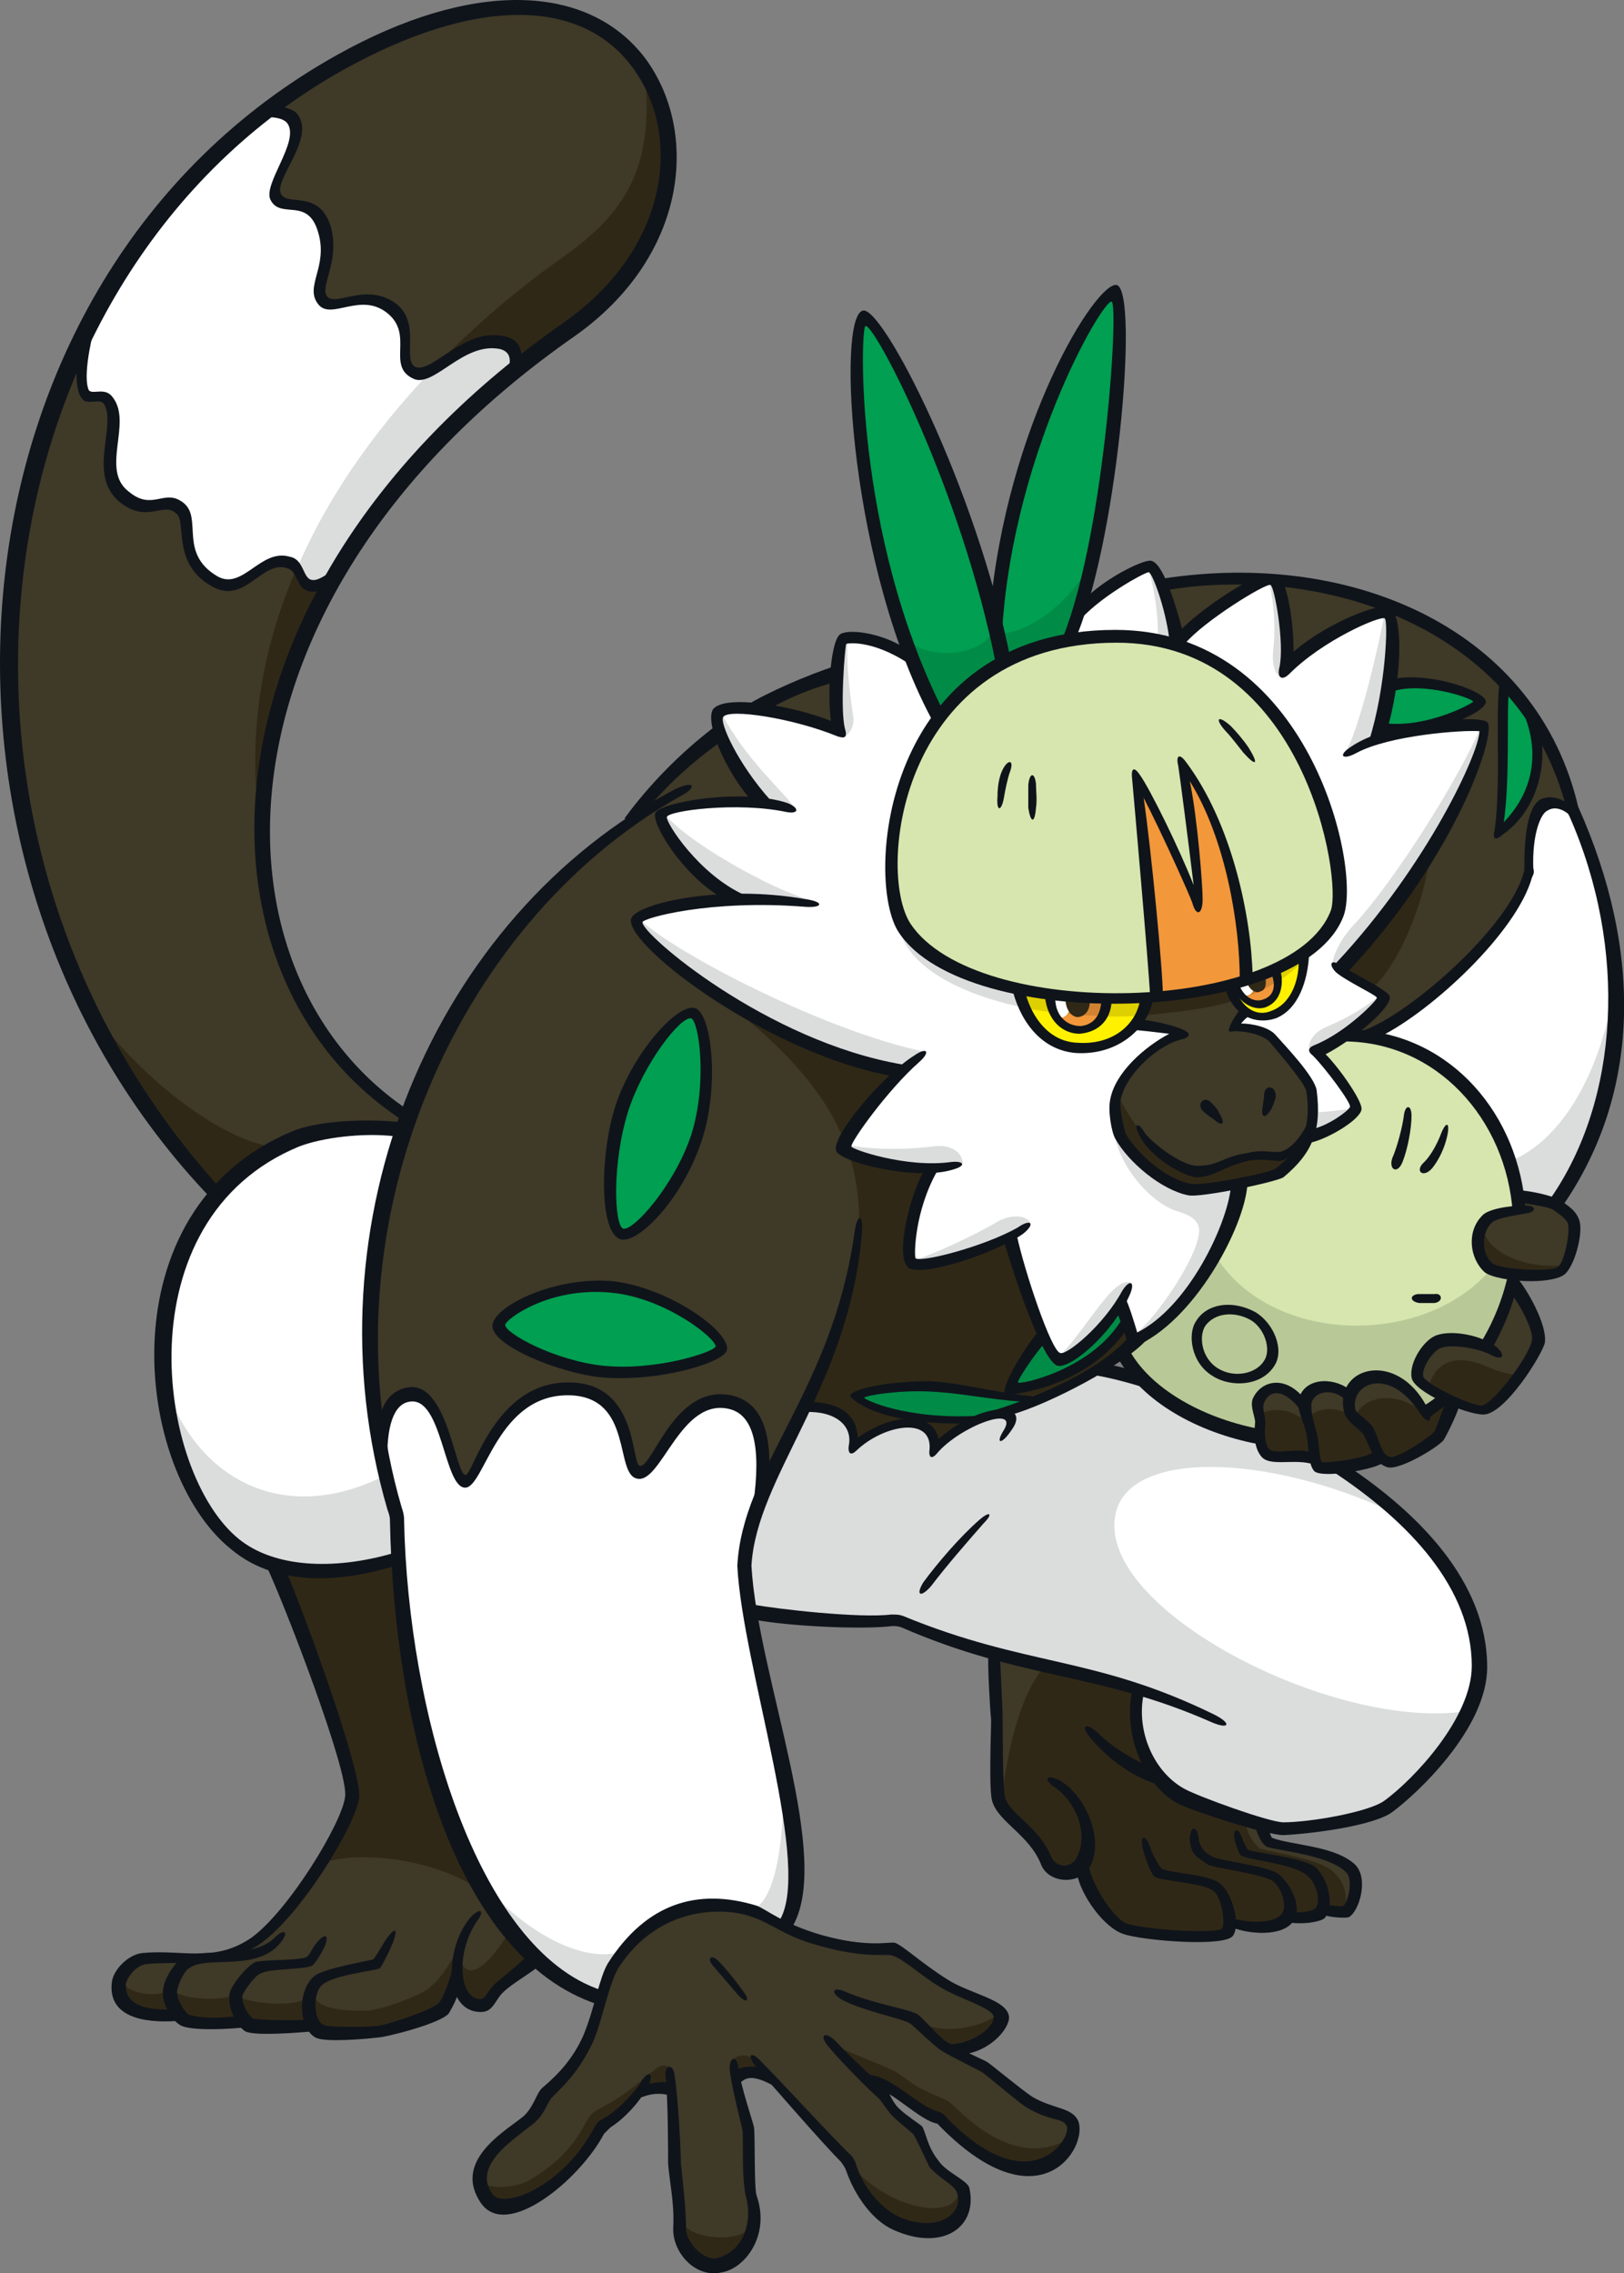 <?xml version="1.0" encoding="UTF-8"?>
<!-- Created with Inkscape (http://www.inkscape.org/) -->
<svg version="1.1" viewBox="0 0 113.48 158.8" xmlns="http://www.w3.org/2000/svg">
 <rect x="0" y="0" width="113.48" height="158.8" fill="#808080" stroke="none"/>
 <g transform="translate(-2.801 -1.742)">
  <path d="m89.432 84.434c1.254-0.269 2.508-0.537 2.776-0.806 0.985-0.717 1.612-1.523 1.97-2.418 1.791-0.448 3.314-1.702 3.404-2.06 0.089-0.537-2.329-3.493-2.866-3.941 0.717-0.269 1.343-0.627 1.97-1.075 0.358 0 0.717 0.089 1.164 0.089 3.135-0.717 10.927-7.524 11.823-11.733-0.089-2.06 0.269-4.21 0.985-4.568 0.717-0.358 1.523 0.089 2.15 0.717 0-0.179-0.089-0.269-0.089-0.358-2.329-9.942-12.27-17.823-28.75-15.763-2.329 0.269-9.763 3.135-11.643 3.672-2.597 0.717-10.569 1.97-14.868 4.03-6.001 2.956-9.763 7.703-10.39 8.598-7.076 4.657-15.226 15.674-17.555 26.69-0.806 3.583-0.896 11.733 0 17.465 0-2.329 0.627-3.583 1.791-3.851 2.776-0.448 2.776 6.18 4.03 6.09 0.985 0 2.06-6.628 7.344-6.449 4.657 0.179 3.851 5.911 4.747 5.911 1.075-0.089 2.956-6.09 6.628-4.926 2.329 0.806 2.239 4.21 1.881 6.717 0.806-2.06 1.97-4.21 3.135-6.538 2.508-0.089 3.672 1.433 3.314 2.956 1.97-1.881 6.001-2.776 5.732 0.089 1.343-1.433 3.583-2.508 4.657-2.508 2.239-0.627 7.165-3.135 9.225-5.105 3.314-1.343 7.434-7.613 7.434-10.927z" fill="#3f3927"/>
  <path d="m66.861 71.089-15.137-0.717c6.359 4.747 11.106 9.315 11.106 16.57 0 3.404-1.612 8.419-3.762 12.987 2.508-0.089 3.672 1.433 3.314 2.956 1.97-1.881 6.001-2.776 5.732 0.089 1.343-1.433 3.583-2.508 4.657-2.508 2.239-0.627 7.165-3.135 9.225-5.105 2.239-0.896 4.837-4.03 6.27-7.076z" fill="#302816"/>
  <path d="m96.597 69.566c6.896-7.255 10.569-16.48 9.852-17.017-0.269-0.269-4.478-0.089-7.434 0.806 1.343-4.837 1.254-8.688 0.717-8.867-0.448-0.179-4.568 1.343-7.165 3.941 0.448-1.97-0.358-6.09-0.806-6.27-0.717-0.179-5.195 2.597-6.628 4.389-0.358-1.791-1.433-5.284-1.97-5.284s-3.851 1.612-4.657 2.597l-1.075 2.597c-3.045 0.179-7.076 3.045-8.957 5.463-0.717-0.806-1.075-2.866-1.702-3.493-2.329-1.97-4.568-2.239-5.016-2.06-0.448 0.179-0.806 4.926-0.269 6.359-2.776-1.164-7.882-2.06-8.509-1.164-0.358 0.537 1.075 3.851 2.956 6.27-3.404-0.358-6.896 0.448-6.986 0.806-0.269 0.896 2.508 4.03 5.195 5.911-4.12 0.179-6.807 1.075-6.896 1.523-0.09 1.075 7.703 8.15 18.45 10.569-2.15 1.97-4.03 4.926-3.941 5.284 0.089 0.537 3.493 1.433 6.09 1.433-1.075 2.329-1.881 6.09-1.343 6.628 0.448 0.358 4.299-0.537 6.807-1.791 0.896 2.866 2.776 8.419 3.493 8.509 0.806 0.179 3.135-1.881 4.389-4.03 0.358 1.254 0.717 2.597 0.806 2.776 3.672-1.612 6.986-7.344 7.434-11.017-1.523 0.269-3.045 0.537-3.493 0.448-1.702-0.358-3.941-2.239-4.837-3.762-0.179-0.358-0.537-1.881-0.358-2.597 0.358-2.15 2.866-4.12 4.657-4.568-0.269-0.269-3.135-0.627-3.404-0.627 0.089-0.089 0.896-0.717 1.075-2.597l5.463-0.985c0 0.448 0.269 1.97 1.343 2.687-0.089 0.089-0.806 0.896-0.806 1.075 0.896-0.089 2.15 0.179 2.597 0.717 0.448 0.448 2.597 2.956 2.776 3.762 0.179 1.254 0.089 2.329-0.269 3.224 1.791-0.448 3.314-1.702 3.404-2.06 0.089-0.537-2.329-3.493-2.866-3.941 2.418-0.985 4.837-3.493 4.837-3.851 0-0.269-1.881-1.075-2.956-1.791z" fill="#fff"/>
  <path d="m66.145 66.79h-0.448c1.164 4.299 10.658 6.896 19.346 5.643 3.045-0.448 6.986-0.985 9.763-4.657l0.089-0.179c-5.643 5.643-24.183 5.374-28.75-0.806z" fill="#dbdcdc"/>
  <path d="m47.426 6.154c-3.045-4.12-9.942-6.09-20.869 0-25.884 14.42-31.796 53.739-8.598 79.086 3.314-3.851 7.344-5.284 12.808-4.657l0.537-0.806c-15.226-9.852-14.778-36.901 11.285-55.083 7.792-5.463 8.419-13.793 4.837-18.54z" fill="#3f3927"/>
  <path d="m21.094 60.341c-0.179-11.464 6.27-25.078 21.496-35.647 7.434-5.195 8.419-13.077 5.284-17.913 0.627 6.628-1.254 9.763-5.822 12.987-8.061 5.643-24.362 20.51-20.958 40.573z" fill="#302816"/>
  <path d="m30.498 107.45c-1.881-5.016-1.97-17.197-0.985-21.943 0.358-1.612 0.806-3.224 1.433-4.837-2.418-0.358-5.732-0.089-7.434 0.627-13.166 5.463-10.121 23.556-4.299 28.303 2.508 2.06 6.807 2.418 11.375 1.164 0-1.164-0.09-2.239-0.09-3.314z" fill="#fff"/>
  <path d="m37.842 25.679c-2.418-0.448-5.105 2.329-6.09 2.06-1.612-0.448 0.269-2.866-1.702-4.478-1.97-1.523-3.851 0.537-4.747-0.537-0.806-1.075 0.806-2.597 0.09-4.926-0.627-2.508-2.687-1.164-3.314-2.239-0.627-1.075 2.06-4.21 1.075-5.463-0.269-0.448-0.896-0.627-1.702-0.627-5.284 4.12-9.494 9.315-12.539 15.226-0.358 1.881-0.537 4.03-0.09 4.657 0.358 0.358 1.075-0.358 1.523 0.358 1.164 1.881-1.164 5.105 1.164 6.807 1.881 1.343 2.597-0.269 3.851 0.717 1.075 0.896-0.448 3.404 2.508 5.105 2.06 1.254 2.956-1.791 5.105-1.343 0.896 0.179 0.896 1.523 1.523 1.702 0.448 0.089 1.075-0.269 1.702-0.806 2.866-4.926 6.986-9.763 12.45-14.241 0.358-0.985 0.179-1.702-0.806-1.97z" fill="#fff"/>
  <path d="m30.587 110.59 0.09 0.179c-3.224 0.896-6.27 0.985-8.688 0.269 1.97 4.747 5.643 14.689 5.374 16.301-0.179 1.881-4.03 8.15-6.717 10.031-2.508 1.702-6.359 0.985-7.882 1.254-0.717 0.089-1.523 0.985-1.612 1.702-0.179 1.881 1.702 2.329 3.851 2.239 0 0 0.627 0.269 0.806 0.358 0.896 0.358 2.508 0.269 3.672 0.089 0 0 0.448-0.089 0.627 0 0.269 0.269 2.866 0.358 4.657 0.179 0.09 0.179 0.269 0.358 0.448 0.448 0.448 0.269 3.404 0.089 3.851 0.089 0.627-0.089 4.299-1.164 4.747-1.702 0.179-0.179 0.627-1.164 0.985-2.06 0.09 1.075 0.627 1.881 1.612 1.881 0.627 0 0.627-0.627 1.343-1.343 0.627-0.537 1.702-1.254 2.508-1.881-6.001-5.732-9.046-17.465-9.673-28.034z" fill="#3f3927"/>
  <path d="m96.239 65.625c-2.866 7.703-25.616 7.971-30.273 0.896-2.06-3.224-1.164-17.107 10.479-19.794 17.286-3.941 20.869 15.943 19.794 18.898z" fill="#d6e6ae"/>
  <path d="m89.88 70.193c0-4.657-1.254-10.748-4.478-15.047 0.179 0.717 1.164 8.509 1.075 9.763-0.179-0.627-3.224-7.434-4.21-8.777 0.089 1.164 1.343 13.524 1.343 15.226 0.985 0 4.837-0.358 6.27-1.164z" fill="#f2973a"/>
  <path d="m91.671 74.224c-0.448-0.537-1.702-0.806-2.597-0.717 0-0.179 0.717-0.985 0.806-1.075-0.627-0.448-0.985-1.164-1.164-1.702-1.791 0.448-3.762 0.717-5.822 0.806-0.269 1.254-0.806 1.702-0.896 1.791 0.269 0 3.135 0.358 3.404 0.627-1.791 0.448-4.299 2.418-4.657 4.568-0.179 0.717 0.179 2.239 0.358 2.597 0.896 1.523 3.135 3.404 4.837 3.762 0.806 0.089 5.732-0.806 6.27-1.254 2.06-1.523 2.597-3.135 2.239-5.643-0.179-0.806-2.329-3.314-2.776-3.762z" fill="#3f3927"/>
  <path d="m108.96 85.777 2.597-0.089c5.374-7.703 5.195-18.092 1.254-27.049-0.627-0.627-1.433-1.075-2.15-0.717-0.717 0.358-1.075 2.508-0.985 4.568-0.896 4.21-8.688 11.017-11.823 11.733 6.449 0.896 10.479 5.732 11.106 11.554z" fill="#fff"/>
  <path d="m54.054 99.75c-3.672-1.164-5.553 4.837-6.628 4.926-0.896 0-0.09-5.732-4.747-5.911-5.284-0.179-6.359 6.449-7.344 6.449-1.254 0.089-1.254-6.538-4.03-6.09-1.164 0.269-1.791 1.523-1.791 3.851 0.179 1.791 0.537 3.314 0.985 4.478 0.179 13.793 4.657 31.169 14.868 34.124l11.733-4.747c3.762-2.776-1.881-18.898-2.329-25.705 0.179-1.612 0.537-3.135 1.164-4.657 0.358-2.508 0.448-5.911-1.881-6.717z" fill="#fff"/>
  <path d="m77.788 150.09c-0.448-0.806-1.343-0.448-3.045-1.523-1.433-0.985-2.776-2.239-3.135-2.418-0.358-0.179-1.433-0.627-2.418-1.254h0.358c1.702 0.179 3.224-1.612 3.224-2.239 0-0.985-2.15-1.164-4.03-2.418-1.97-1.343-3.224-2.329-3.493-2.329-0.358-0.179-1.523 0.358-5.105-0.627-3.045-0.806-3.851-1.791-4.568-2.06-3.583-1.075-7.344-0.179-9.942 3.851-0.627 0.985-0.717 2.866-1.702 5.016-0.985 2.239-2.508 3.493-2.866 3.851-0.269 0.179-0.627 1.343-1.612 2.15-1.881 1.433-4.21 3.045-2.597 5.284 1.164 1.791 5.822-0.627 7.971-5.105 0.985-0.537 1.881-1.433 2.597-2.329 0.537-0.179 1.612-0.448 2.239-0.269 0.179 1.791 0.269 4.657 0.269 5.195 0 0.717 0.537 2.15 0.358 4.478-0.09 1.343 1.523 3.135 2.776 2.687 1.702-0.717 3.045-2.597 2.239-4.837-0.358-0.985-0.179-3.493-0.358-4.747 0-0.448-0.537-1.97-0.717-3.493 0.448-0.537 1.343-0.537 2.418-0.089 1.791 1.97 5.016 5.553 5.463 6.001 0.537 1.881 1.97 3.583 3.314 4.21 2.508 1.075 5.195 0.179 4.568-2.418 0-0.269-1.254-0.896-1.881-1.791-0.448-0.537-0.985-2.06-1.164-2.329-0.179-0.089-0.985-0.627-1.612-1.254-0.537-0.537-0.806-1.164-0.896-1.254-0.089-0.089-0.537-0.537-1.075-0.985 1.433 0 3.404 2.508 5.105 2.687 6.538 6.807 9.852 1.791 9.315 0.358z" fill="#3f3927"/>
  <path d="m80.207 97.511-0.358-0.537c-2.329 1.523-5.463 3.045-7.076 3.493-1.075 0-3.314 1.075-4.657 2.508 0.269-2.866-3.762-1.97-5.732-0.089 0.358-1.523-0.806-3.045-3.314-2.956-1.164 2.329-2.329 4.478-3.135 6.538-0.627 1.523-0.985 3.045-1.164 4.657 0.089 0.896 0.269 1.97 0.448 3.224 1.97 0.448 8.33 0.896 10.21 0.537 6.986 2.866 11.554 3.314 16.749 4.837-0.537 3.045 1.075 6.359 3.135 7.434 1.075 0.627 6.18 2.329 7.165 2.329 1.791 0 6.09-0.627 7.344-1.523 1.791-1.343 6.359-5.822 6.359-9.763 0-11.017-16.749-18.719-25.974-20.69z" fill="#fff"/>
  <path d="m80.834 107.18c1.433-4.389 11.643-3.672 20.152 0.627-5.732-5.374-14.868-9.046-20.779-10.3l-0.358-0.537c-2.329 1.523-5.463 3.045-7.076 3.493-1.075 0-3.314 1.075-4.657 2.508 0.269-2.866-3.762-1.97-5.732-0.089 0.358-1.523-0.806-3.045-3.314-2.956-1.164 2.329-2.329 4.478-3.135 6.538-0.627 1.523-0.985 3.045-1.164 4.657 0.089 0.896 0.269 1.97 0.448 3.224 1.97 0.448 8.33 0.896 10.21 0.537 6.986 2.866 11.554 3.314 16.749 4.837-0.537 3.045 1.075 6.359 3.135 7.434 1.075 0.627 6.18 2.329 7.165 2.329 1.791 0 6.09-0.627 7.344-1.523 1.343-0.985 4.21-3.762 5.643-6.717-9.315 1.612-26.69-7.344-24.63-14.062z" fill="#dbdcdc"/>
  <path d="m96.687 74.134c-0.627 0.448-1.254 0.806-1.97 1.075 0.537 0.448 2.956 3.404 2.866 3.941-0.089 0.358-1.612 1.612-3.404 2.06-0.358 0.896-0.985 1.702-1.97 2.418-0.269 0.269-1.523 0.537-2.776 0.806-0.089 3.135-3.762 9.404-7.434 11.017l-0.806 0.806c4.747 7.076 18.719 9.315 24.541 0.985 6.986-10.031 2.329-22.391-9.046-23.108z" fill="#d6e6ae"/>
  <path d="m105.73 97.242c2.508-3.493 3.493-7.344 3.224-10.837-2.06 9.315-16.57 10.569-21.227 3.045-0.896 2.329-3.941 5.195-5.732 6.001l-0.806 0.806c4.747 7.076 18.719 9.315 24.541 0.985z" fill="#b9c897"/>
  <g fill="#3f3927">
   <path d="m97.224 132.26c-1.433-1.433-4.747-1.433-5.732-1.881-0.269-0.089-0.448-1.164-0.448-1.164-1.97-0.537-4.926-1.612-5.732-2.06-2.06-1.075-3.672-4.389-3.135-7.434-3.314-0.985-6.359-1.523-9.942-2.508 0 1.254 0.179 3.135 0.179 4.657 0.089 2.418-0.179 4.568 0.179 5.643 0.537 1.254 2.418 1.97 3.314 4.21 0.358 0.985 1.702 0.896 2.329 0.358 0.627 1.881 2.06 4.03 3.224 4.389 1.075 0.358 6.717 0.985 7.076 0.269 0.089-0.179 0.179-0.448 0.179-0.717 1.433 0.537 3.404 0.627 4.03-0.358 1.523 0.179 2.06-0.089 2.329-0.269 0.089-0.089 0.089-0.179 0.179-0.358 0.358 0.269 1.164 0.448 1.612 0.269 0.537-0.269 1.164-2.239 0.358-3.045z"/>
   <path d="m108.96 86.225c-0.896 0.179-2.06 0.448-2.329 0.717-0.717 0.806-0.717 2.508 0.179 3.314 0.717 0.627 4.389 0.717 5.105 0.269 0.537-0.448 1.075-2.597 0.806-3.404-0.179-0.627-0.896-1.075-1.254-1.254-0.537-0.269-1.881-0.358-2.508-0.448z"/>
   <path d="m108.6 91.51c-0.089 0.448-1.523 3.762-1.97 4.299-1.075-0.448-2.508-0.627-3.314-0.358-0.627 0.179-1.612 1.612-1.523 2.508 0.089 0.448 0.985 0.985 1.97 1.433l-1.343 1.075c-1.881-3.314-4.747-2.956-5.284-1.254-1.433-0.896-2.866-0.627-3.135 0.358v0.269c-1.523-1.523-2.776-1.433-3.314-0.269-0.179 0.448 0.179 0.896 0.089 1.523 0 0.806 0 1.702 0.448 2.15 0.448 0.448 2.239 0.358 3.493 0.448 0.089 0.269 0.089 0.448 0.179 0.537 0.179 0.179 3.045-0.089 4.389-0.806 0.089 0.269 0.269 0.448 0.537 0.448 0.717 0.269 3.224-1.433 3.493-1.791 0.179-0.269 0.896-1.97 0.985-2.418 0.448 0.179 1.612 0.717 2.15 0.537 1.075-0.179 3.583-3.404 3.851-4.657 0.179-1.075-0.985-3.314-1.702-4.03z"/>
  </g>
  <path d="m82.983 71.357c-0.448 2.597-3.224 3.672-4.926 3.583-2.15-0.089-3.672-2.15-4.12-4.12 1.075 0.269 6.628 1.075 9.046 0.537z" fill="#fff100"/>
  <path d="m73.937 70.82c0.089 0.448 0.269 0.896 0.448 1.343 2.508 0.448 5.284 0.717 8.061 0.537 0.269-0.358 0.448-0.806 0.537-1.343-2.418 0.537-7.971-0.269-9.046-0.537z" fill="#ded000"/>
  <path d="m93.91 68.402c-0.089 2.239-0.896 3.762-2.06 4.21-1.075 0.358-2.597-0.089-3.135-2.06 1.343-0.269 4.389-1.523 5.195-2.15z" fill="#fff100"/>
  <path d="m89.163 71.626c1.612-0.537 3.314-1.343 4.747-2.776v-0.448c-0.806 0.627-3.851 1.881-5.195 2.15 0.089 0.448 0.269 0.806 0.448 1.075z" fill="#ded000"/>
  <path d="m89.163 70.551c0.358 1.164 1.433 1.612 2.15 1.254 0.717-0.358 0.806-1.523 0.537-2.239z" fill="#f2973a"/>
  <path d="m89.163 70.551c0.089 0.358 0.269 0.627 0.537 0.896 0.717-0.269 1.523-0.627 2.239-1.075 0.089-0.269 0-0.627-0.089-0.806z" fill="#d18331"/>
  <path d="m76.176 71.268c0 3.314 3.851 3.045 4.03 0.269z" fill="#f2973a"/>
  <path d="m76.445 72.432c1.075 0.179 2.15 0.269 3.314 0.269 0.269-0.269 0.358-0.717 0.448-1.164l-4.03-0.269c0 0.537 0.089 0.896 0.269 1.164z" fill="#d18331"/>
  <g fill="#009f51">
   <path d="m100.09 49.593c2.418-0.627 6.18 0.717 6.18 1.075 0 0.358-3.583 2.329-6.717 1.97z"/>
   <path d="m107.88 49.504c-0.269 1.97 0.089 7.344-0.358 10.3 2.866-2.06 3.224-5.911 2.239-8.33z"/>
   <path d="m72.862 48.071c-2.508-12.539-8.777-24.362-9.673-24.183-1.075 0.179-0.896 14.33 4.03 25.526 0.179 0.179 0.717 1.433 1.164 2.418 0.089 0.179 1.523-1.702 2.418-2.418 0.985-0.717 2.06-1.254 2.06-1.343z"/>
   <path d="m77.34 46.548c2.956-4.837 4.478-24.093 3.314-24.362-1.164-0.269-8.419 12.539-8.419 26.332 0.627-0.358 3.851-1.791 5.105-1.97z"/>
   <path d="m51.187 72.522c0.896 0.269 1.433 4.926 0.269 8.598-1.164 3.851-4.478 7.165-5.195 6.807-0.985-0.448-1.164-5.284 0-8.777 1.164-3.404 3.941-6.896 4.926-6.628z"/>
   <path d="m37.574 94.286c0.09-0.896 3.672-3.045 8.061-2.597 3.851 0.358 7.613 3.314 7.613 4.21-0.089 0.627-4.478 2.06-8.24 1.702-3.135-0.358-7.524-2.329-7.434-3.314z"/>
  </g>
  <path d="m81.46 94.286c-2.06 3.672-7.882 4.657-8.15 4.478-0.179-0.179 2.06-3.404 2.418-3.672 0.089 0.269 0.717 1.702 1.164 1.612 1.164-0.089 3.672-2.956 4.21-3.762z" fill="#008c46"/>
  <path d="m70.713 100.91c-5.643 0.179-8.15-1.433-8.061-1.612 0-0.179 1.97-0.806 5.016-0.717 1.881 0 4.389 0.627 7.344 0.985-0.448 0.269-3.314 1.254-4.299 1.343z" fill="#008c46"/>
  <path d="m90.148 70.372-0.806 0.179c0.089 0.269 0.179 0.537 0.358 0.717 0.448 0.089 0.627-0.179 0.717-0.448 0 0-0.179-0.269-0.269-0.448z" fill="#fff"/>
  <path d="m77.34 71.626-1.164-0.179c0.089 0.627 0.179 1.075 0.448 1.433 0.358 0 0.717-0.089 0.896-0.537-0.179-0.179-0.179-0.537-0.179-0.717z" fill="#fff"/>
  <path d="m77.251 71.537c0 0.537 0.269 1.164 0.806 1.254 0.537 0 0.896-0.448 0.896-1.075z" fill="#302816"/>
  <path d="m91.223 70.014c0.089 0.537 0 0.896-0.358 0.985-0.269 0.179-0.717-0.089-0.896-0.537z" fill="#302816"/>
  <path d="m65.607 45.921c1.791 2.239 5.911 1.612 6.628-0.179l0.537 2.597s-3.583 2.508-4.389 3.851l-1.702-3.493z" fill="#008c46"/>
  <path d="m72.773 45.921c0.448 0.269 4.478-0.806 6.807-5.911l-2.06 6.628s-3.583 0.896-4.657 1.433c-1.075 0.537-0.179 0-0.179 0z" fill="#008c46"/>
  <path d="m87.103 71.089c-0.269 0-0.627 0.089-0.985 0.179h-0.358c-0.448 0.089-0.896 0.089-1.254 0.179h-0.269c-0.358 0.089-0.717 0.089-1.075 0.089h-0.269c-0.089 0.537-0.269 0.896-0.448 1.164 0.896-0.089 1.791-0.179 2.597-0.269 1.254-0.179 2.687-0.358 4.03-0.806-0.179-0.269-0.269-0.627-0.358-0.896-0.448 0.089-0.806 0.179-1.254 0.269-0.089 0-0.269 0-0.358 0.089z" fill="#302816"/>
  <path d="m80.923 78.254c1.075 2.15 3.404 5.463 5.463 5.374 1.433 0 2.329-1.075 3.762-1.075 1.523 0 3.583 0.269 4.299-2.15-0.089 0.896-1.523 3.224-2.239 3.404-0.806 0.269-5.284 1.343-6.538 1.075-0.896-0.179-3.404-1.702-4.568-3.583-0.537-0.806-0.269-2.15-0.179-3.045z" fill="#302816"/>
  <g fill="#dbdcdc">
   <path d="m49.127 58.46c1.433 1.97 7.613 5.463 10.39 6.18-0.358 0.358-4.568-0.179-5.284-0.089-2.508-1.254-5.643-5.105-5.105-6.09z"/>
   <path d="m53.158 51.474c1.791 3.404 4.478 5.643 5.105 6.628l-2.06-0.269c-1.523-1.523-3.941-4.747-3.045-6.359z"/>
   <path d="m47.515 65.984c2.597 2.418 12.987 7.792 19.883 9.225l-1.702 1.523c-8.061-1.612-18.719-8.688-18.182-10.748z"/>
   <path d="m61.846 81.657c1.164 0.358 3.851 0.448 6.09 0.179 0.985-0.179 2.06 0.179 2.15 1.164-2.15 0.627-7.613 0.089-8.24-1.343z"/>
   <path d="m66.772 89.718c0.627-0.089 4.03-1.612 5.822-2.687 0.627-0.358 1.881-0.537 2.239 0.179-1.881 1.254-7.524 3.404-8.061 2.508z"/>
   <path d="m81.819 91.331c-1.254-0.358-2.776 2.776-4.926 5.105 1.075 0.179 4.03-2.329 4.926-5.105z"/>
   <path d="m89.342 85.688c0.089-0.269 0.089-0.537 0.089-0.717l0.179-0.537c-1.075 0.358-3.135 0.537-3.851 0.358-1.433-0.269-3.314-1.612-5.016-3.493 0.448 2.06 2.508 4.568 4.478 5.105 0.806 0.269 1.523 0.627 1.343 1.612-0.269 1.791-2.866 5.643-4.389 6.896 2.329 0.537 6.09-6.001 7.076-9.046z"/>
   <path d="m94.447 79.418c0.537 0.089 2.508-0.179 2.956-0.269-0.179 0.448-1.612 1.881-3.135 1.97-1.523 0.179-0.089 0.089-0.089 0.089s0.269-0.896 0.269-1.791z"/>
   <path d="m99.463 71.089c-0.985 0.806-2.15 1.612-3.851 2.329-1.523 0.627-1.343 1.612-1.343 1.702 1.164 0 3.851-1.702 5.016-3.224 0.269-0.358 0.089-0.448 0.179-0.806z"/>
   <path d="m95.97 69.387c-0.269-0.358 0.358-1.97 1.523-3.135 2.776-3.045 7.165-9.942 8.867-13.883 1.254 2.239-7.882 16.122-10.39 17.017z"/>
   <path d="m99.553 44.578c-0.269 1.612-1.791 8.419-2.866 9.942l2.329-1.164c0.448-1.343 1.612-8.509 0.537-8.777z"/>
   <path d="m91.492 42.428c0.358 1.612 0.448 3.314 0.269 4.837-0.089 0.985 0.179 1.612 0.537 1.791 0.806-1.791 0.269-6.896-0.806-6.628z"/>
   <path d="m62.025 46.369c-0.089 1.612 0.089 3.224 0.358 5.195 0.179 0.717-0.089 1.343-0.537 1.612-0.806-0.627-0.717-6.807 0.179-6.807z"/>
   <path d="m82.983 41.264c0.448 1.343 0.806 3.583 0.717 5.195l1.343 0.448c0.179-2.597-1.612-5.463-2.06-5.643z"/>
   <path d="m115.5 71.357c-1.254 6.628-4.299 10.479-7.344 11.554l0.627 2.329c0.448 0 2.687 0.627 2.687 0.627 2.15-2.329 4.299-8.688 4.03-14.51z"/>
   <path d="m14.466 98.854c2.508 6.807 8.777 9.315 15.316 5.911l0.985 2.776-0.09 3.224c-12.181 3.404-15.853-4.926-16.211-11.912z"/>
  </g>
  <path d="m25.303 131.9c3.224-1.164 9.852 0.179 11.823 2.687-3.583-3.493-6.717-19.346-6.449-24.003-3.314 1.164-7.076 1.164-8.419 0.627 0.358 1.075 5.553 14.241 5.195 15.943-0.269 1.702-2.15 4.747-2.15 4.747z" fill="#302816"/>
  <path d="m38.648 27.65c0.358-0.985 0.179-1.702-0.806-1.97-1.523-0.269-3.135 0.717-4.389 1.433-3.672 3.762-7.434 8.598-9.852 14.241 0.358 0.537 0.448 1.254 0.896 1.343 0.448 0.089 1.075-0.269 1.702-0.806 2.866-4.926 6.986-9.763 12.45-14.241z" fill="#dbdcdc"/>
  <path d="m8.017 70.104c1.433 3.941 9.494 11.733 14.599 11.823-1.075 0.269-3.672 2.508-4.478 3.224-1.791-1.254-7.434-8.15-10.121-15.047z" fill="#302816"/>
  <path d="m36.051 132.44c1.164 2.239 6.628 6.986 10.479 5.553-0.896 0.448-1.702 2.508-1.702 3.404-3.851-1.164-7.703-5.643-8.777-8.957z" fill="#dbdcdc"/>
  <path d="m55.128 135.22c2.06-0.358 2.508-5.822 2.418-9.584 1.254 3.583 1.075 9.404 0 10.748-0.627-0.448-1.433-0.985-2.418-1.164z" fill="#dbdcdc"/>
  <g fill="#302816">
   <path d="m98.657 70.82c1.97-1.791 3.762-6.18 4.12-9.763-0.717 1.343-5.016 7.165-6.449 8.419z"/>
   <path d="m106.45 87.479c0.089 1.702 3.045 3.045 5.911 2.597-0.089 0.627-0.358 0.537-0.627 0.627-0.358 0.089-4.299 0.358-4.926-0.269-0.627-0.537-0.717-1.612-0.358-2.956z"/>
   <path d="m106.81 97.242c-2.239-0.985-3.672-0.448-4.21 1.433 0.358 0.269 0.627 0.448 1.164 0.717l-1.523 0.985c-2.687-2.06-5.016-0.358-4.657 0.627-1.433-1.523-3.493-0.627-3.493 0.089-1.164-1.075-2.508-0.985-3.314-0.537 0 0.179 0.089 0.358 0 0.537 0 0.806 0 1.702 0.448 2.15 0.448 0.448 2.239 0.358 3.493 0.448 0.089 0.269 0.089 0.448 0.179 0.537 0.179 0.179 3.045-0.089 4.389-0.806 0.089 0.269 0.269 0.448 0.537 0.448 0.717 0.269 3.224-1.433 3.493-1.791 0.179-0.269 0.896-1.97 0.985-2.418 0.448 0.179 1.612 0.717 2.15 0.537 0.627-0.089 1.702-1.164 2.597-2.418-0.717 0-1.433-0.179-2.239-0.537z"/>
   <path d="m90.775 130.83c-0.179-0.179-0.806-0.717-0.985-1.97-1.791-0.537-3.851-1.343-4.478-1.702-2.06-1.075-3.672-4.389-3.135-7.434-2.418-0.717-4.03-1.075-6.359-1.612-1.97 2.239-2.776 6.896-3.045 9.673 0.537 1.164 2.239 1.881 3.135 3.941 0.358 0.985 1.702 0.896 2.329 0.358 0.627 1.881 2.06 4.03 3.224 4.389 1.075 0.358 6.717 0.985 7.076 0.269 0.089-0.179 0.179-0.448 0.179-0.717 1.433 0.537 3.404 0.627 4.03-0.358 1.523 0.179 2.06-0.089 2.329-0.269 0.089-0.089 0.089-0.179 0.179-0.358 0.179 0.179 1.164 0.269 1.523 0.269 0.358-1.97-0.627-2.956-1.881-3.404-1.702-0.627-3.941-0.896-4.12-1.075z"/>
   <path d="m38.469 136.56c-1.791 2.956-2.956 3.314-3.404 2.329l-0.179 1.791c0.269 0.627 0.717 1.164 1.523 1.164 0.627 0 0.627-0.627 1.343-1.343 0.627-0.537 1.702-1.254 2.508-1.881-0.627-0.627-1.164-1.343-1.791-2.06z"/>
   <path d="m32.916 140.5c-0.448 0.537-3.314 1.612-4.478 1.702-1.075 0-4.12 0.089-3.762-1.702-0.627 1.433-0.358 2.597 0.537 3.135 0.448 0.269 3.404 0.089 3.851 0.089 0.627-0.089 4.299-1.164 4.747-1.702 0.09-0.179 0.448-0.806 0.717-1.523l0.179-2.418c-0.537 0.985-1.164 1.881-1.791 2.418z"/>
   <path d="m24.318 141.31c-1.075 0.717-4.568 0.358-5.105-0.269 0 0.627 0.448 1.881 1.075 2.15 0.269 0.179 2.597 0.179 4.389 0.089z"/>
   <path d="m14.734 140.59c0.448 0.806 3.135 0.985 4.478 0.537l0.627 1.881c-0.985 0.089-3.851 0.269-4.21-0.089-0.358-0.358-1.075-1.523-0.896-2.329z"/>
   <path d="m11.331 140.14c0.09 0.537 1.702 1.254 3.224 0.717l0.717 1.702c-1.164 0-4.389 0.089-3.941-2.418z"/>
   <path d="m66.772 142.83c1.791 1.254 4.926 0.448 5.822-0.448 0.627 0.806-1.254 2.508-3.314 2.687z"/>
   <path d="m61.04 144.62c0.537 0.269 3.135 1.254 4.03 1.702 0.358 0.089 1.164 0.806 1.97 1.254 0.985 0.537 1.881 0.806 2.06 0.985 0.448 0.179 4.389 5.195 8.688 2.418-0.358 1.433-2.15 2.866-4.478 1.97-2.418-0.896-4.837-3.224-4.837-3.224-1.254-0.179-4.03-2.508-4.747-2.329z"/>
   <path d="m54.233 146.77c-0.089-0.358-0.627-1.343 0.358-1.433 0.896-0.179 1.702 1.254 1.702 1.254-0.358-0.089-1.612-0.269-2.06 0.179z"/>
   <path d="m69.817 154.92c-0.537 2.15-5.463 0.896-7.792-2.239 0.089 1.612 1.97 4.657 5.284 5.016 1.612 0.089 2.956-0.537 2.508-2.776z"/>
   <path d="m50.381 156.71c0.09 1.433 4.389 1.881 4.926 0.448 0.089 2.418-4.299 5.284-4.926-0.448z"/>
   <path d="m49.754 147.49c0.269-2.15-1.343-1.791-2.06 0.179z"/>
   <path d="m36.32 154.03c0.269 0.627 2.239 0.627 3.314 0.089 3.404-1.881 3.941-4.12 4.478-4.657 0.448-0.537 1.702-0.717 3.941-2.776 0.627-0.448 1.075-0.537 1.523-0.448l0.179 1.433c-0.448-0.089-1.881 0-2.239 0.269-0.269 0.269-1.612 1.612-2.687 2.329-0.717 1.881-4.12 5.374-6.449 5.732-1.075 0.179-1.881-0.269-2.06-1.97z"/>
  </g>
  <g fill="#0f141b">
   <path d="m67.757 98.227c-3.314 0-5.463 0.627-5.553 0.985 0 0.269 1.97 2.06 7.971 1.97 0.358 0 1.164-0.627 0.985-0.537-5.195 0.269-7.971-1.164-7.971-1.254 0.089-0.179 2.418-0.537 4.478-0.448 2.15 0.089 4.12 0.537 6.538 0.717l0.896-0.358c-3.224-0.358-5.284-0.985-7.344-1.075z"/>
   <path d="m80.834 46.638c-15.047 0-16.838 15.853-14.42 19.615 4.568 6.896 26.601 6.359 29.377-0.896 0.806-2.15-1.791-18.719-14.957-18.719zm-15.226 20.242c-2.418-3.583-1.164-21.137 15.137-21.137 13.524 0 17.197 16.57 15.943 19.973-2.866 7.703-26.422 8.24-31.079 1.164z"/>
   <path d="m74.654 58.191v-1.612c0.089-0.896 0.448-0.896 0.537-0.089 0 0.448 0.089 1.164 0 1.702-0.089 1.075-0.358 1.075-0.537 0z"/>
   <path d="m72.504 57.385c0-0.627 0.089-1.343 0.358-1.881 0.358-0.717 0.806-0.717 0.537 0.089-0.179 0.448-0.358 1.343-0.448 1.881-0.179 0.985-0.537 0.985-0.448-0.089z"/>
   <path d="m89.7 54.34c-0.358-0.448-0.896-1.164-1.254-1.523-0.806-0.896-0.537-1.164 0.358-0.358 0.358 0.358 0.896 0.985 1.254 1.523 0.717 1.164 0.537 1.343-0.358 0.358z"/>
   <path d="m85.67 54.967c-0.448-0.627-0.717-0.448-0.537 0.269 0.089 0.537 0.717 5.374 1.075 8.33-0.985-2.508-3.045-6.717-3.762-7.703-0.358-0.537-0.627-0.537-0.537 0.269 0.089 0.985 1.164 13.166 1.254 15.137h0.896c0-1.702-0.806-10.121-1.343-13.793 1.254 2.418 3.224 6.807 3.404 7.344 0.269 0.985 0.717 0.806 0.717-0.269 0-0.985-0.358-5.643-0.896-8.24 2.508 4.03 3.493 10.031 3.493 13.883l0.896-0.269c-0.089-4.12-1.433-10.658-4.657-14.957z"/>
   <path d="m77.967 75.298c-2.239-0.179-3.762-1.97-4.389-4.299-0.089-0.179 0.896 0 0.896 0.179 0.448 1.612 1.612 3.314 3.583 3.404 2.418 0.179 4.03-1.164 4.389-2.866 0-0.179 0.896-0.179 0.896 0-0.448 1.97-2.508 3.762-5.374 3.583z"/>
   <path d="m93.552 68.939c0 1.433-0.627 2.956-1.881 3.404-0.985 0.448-2.06-0.089-2.597-1.612 0-0.179-0.717 0-0.627 0.179 0.627 1.881 2.15 2.418 3.493 1.97 1.612-0.627 2.239-2.687 2.329-4.389z"/>
   <path d="m88.984 70.731c-0.089-0.179 0.448-0.269 0.448-0.089 0.358 0.806 1.075 1.164 1.702 0.896 0.717-0.269 0.806-0.985 0.537-1.702 0-0.179 0.537-0.358 0.627-0.179 0.179 0.717 0.089 1.97-0.985 2.418-0.806 0.358-1.97-0.269-2.329-1.343z"/>
   <path d="m79.759 71.716c-0.089 1.075-0.627 1.612-1.433 1.702-1.075 0-1.791-0.806-1.791-1.97l-0.717-0.089c0.179 1.702 1.254 2.597 2.418 2.597 1.164-0.089 2.15-0.806 2.239-2.239z"/>
   <path d="m94.806 77.896c-0.179-0.985-2.15-3.045-2.866-3.851-0.448-0.537-1.612-0.806-2.418-0.806 0.089-0.089 0.358-0.448 0.627-0.537l-0.717-0.448c-0.089 0.179-0.537 0.717-0.717 1.254-0.089 0.269-0.089 0.358 0.358 0.269 0.896 0 1.97 0.269 2.418 0.717 0.985 1.164 2.508 2.956 2.597 3.493 0.358 2.508-0.269 3.941-2.15 5.374-0.448 0.358-5.284 1.254-5.911 1.075-1.612-0.269-3.672-1.97-4.568-3.493-0.089-0.269-0.448-1.702-0.358-2.329 0.358-1.881 2.687-3.941 4.389-4.299 0.358-0.089 0.537-0.358 0.179-0.537-0.537-0.358-2.239-0.717-3.045-0.806l-0.717 0.717c0.358 0 1.881 0.179 2.597 0.269-1.702 0.896-3.762 2.687-4.12 4.568-0.179 0.806 0.089 2.329 0.358 2.776 0.896 1.612 3.224 3.583 5.105 3.941 0.806 0.179 6.001-0.896 6.628-1.254 2.06-1.702 2.687-3.314 2.329-6.09z"/>
   <path d="m87.64 79.956c-0.269-0.179-0.627-0.448-0.806-0.627-0.448-0.537 0.179-1.075 0.627-0.537 0.179 0.179 0.448 0.448 0.537 0.717 0.448 0.717 0.269 0.985-0.358 0.448z"/>
   <path d="m91.044 78.971c0-0.179 0.089-0.448 0.089-0.717 0-0.806 0.896-0.717 0.806 0.179-0.089 0.269-0.179 0.537-0.269 0.717-0.448 0.806-0.806 0.717-0.627-0.179z"/>
   <path d="m82.356 80.941c-0.358-0.717 0-0.806 0.358-0.179 0.448 0.717 2.597 2.418 3.762 2.418 1.523 0 1.702-0.627 3.493-0.896 1.075-0.269 1.612 0 2.329-0.089 0.627-0.179 1.254-0.806 1.881-1.97 0.269-0.627 0 0.717-0.448 1.433-0.358 0.448-0.806 0.985-1.343 1.164-0.448 0.089-1.254-0.179-2.329 0-1.881 0.448-2.239 1.075-3.583 1.164-0.896 0-3.404-1.433-4.12-3.045z"/>
   <path d="m61.219 82.105c-0.269-1.075 3.314-5.284 5.463-6.628 0.896-0.627 1.164-0.269 0.358 0.448-2.239 1.97-4.837 5.643-4.747 5.911 0 0.179 3.851 1.523 6.986 1.075 0.896-0.089 1.075 0.269 0.089 0.537-2.597 0.806-7.971-0.537-8.15-1.343z"/>
   <path d="m66.234 90.256c-0.896-0.896 0.179-5.105 1.164-6.807 0.089-0.179 0.985-0.089 0.896 0.089-1.612 2.866-1.612 5.911-1.523 6.09 0.269 0.358 4.837-0.806 7.165-2.15 0.896-0.627 1.254-0.269 0.358 0.448-1.881 1.343-7.255 3.135-8.061 2.329z"/>
   <path d="m76.714 97.152c-1.075-0.269-3.045-6.27-3.762-8.688l0.896-0.448c0.537 2.508 2.418 8.15 3.045 8.24 0.448 0.179 3.045-1.97 4.299-4.299 0.537-0.896 0.985-0.717 0.537 0.269-1.164 2.597-4.03 5.105-5.016 4.926z"/>
   <path d="m99.911 71.357c0-0.358-2.508-1.612-3.404-2.15-0.717-0.537-0.896-0.089-0.358 0.448 0.717 0.627 2.866 1.612 2.866 1.791 0 0.179-2.15 2.418-4.389 3.314-0.448 0.179-0.448 0.448-0.089 0.717 0.896 0.896 2.687 3.314 2.597 3.583-0.089 0.269-1.433 1.254-2.508 1.523l-0.269 0.985c1.254-0.269 3.493-1.612 3.583-2.329 0.089-0.537-1.523-2.866-2.508-3.851 2.06-1.075 4.657-3.314 4.478-4.03z"/>
   <path d="m106.72 52.191c-0.537-0.537-6.896-0.089-9.494 1.702-0.985 0.627-0.627 0.985 0.358 0.448 2.329-1.254 7.434-1.612 8.598-1.523 0 1.433-3.583 9.315-10.031 16.211l0.896 0.537c7.613-8.15 10.39-16.749 9.673-17.376z"/>
   <path d="m99.821 44.13c-0.537-0.269-4.12 0.985-6.628 3.135 0-1.881-0.358-4.478-0.985-5.284l-1.254-0.089c-1.523 0.627-4.21 2.418-5.553 3.762-0.448-1.612-1.343-4.747-2.239-4.747-0.627 0-3.224 1.254-4.747 2.866l-0.358 1.523c1.433-1.791 4.747-3.583 5.016-3.583 0.269 0.089 1.164 2.508 1.433 4.657 0 0.179 0.985 0.537 1.075 0.358 1.343-1.612 5.732-4.299 6.001-4.12 0.269 0.089 0.985 4.03 0.627 5.732-0.179 0.627 0.089 1.075 0.717 0.448 2.329-2.329 6.27-4.03 6.628-3.851 0.269 0.089 0.089 4.837-1.075 8.509l1.164-0.448c1.075-3.404 1.343-8.419 0.179-8.867z"/>
   <path d="m106.63 50.757c0-0.717-3.762-2.06-6.359-1.612l-0.179 0.896c2.239-0.717 5.732 0.537 5.643 0.717 0 0.089-3.045 1.791-6.001 1.523l-0.269 0.806c3.135 0.179 7.165-1.523 7.165-2.329z"/>
   <path d="m65.16 76.911c-8.598-1.523-18.54-9.046-18.271-10.927 0.09-1.075 6.18-2.508 12.181-1.433 1.343 0.179 1.254 0.627 0 0.537-6.717-0.537-11.375 0.806-11.375 1.075-0.09 0.806 8.688 8.33 18.182 9.942 0.269 0.089-0.717 0.806-0.717 0.806z"/>
   <path d="m53.247 64.461c-2.776-1.612-4.926-5.195-4.657-5.911 0.179-0.717 5.911-1.791 9.225-0.717 0.896 0.358 0.806 0.806-0.089 0.627-3.404-0.717-8.24-0.089-8.33 0.358-0.089 0.358 2.239 4.03 5.463 5.463 0.179 0.089-1.433 0.269-1.612 0.179z"/>
   <path d="m61.577 46.011c-0.717 0.269-0.985 4.03-0.717 6.09-2.687-1.075-7.434-1.881-8.24-0.806-0.537 0.896 0.717 4.03 2.597 6.27 0 0 1.523 0.179 1.433 0.089-2.329-2.597-3.583-5.463-3.314-5.822 0.358-0.627 4.926 0.089 7.971 1.343 0.537 0.179 0.717 0.089 0.537-0.537-0.358-1.343 0-5.732 0.089-5.911 0.179-0.089 2.15-0.269 4.837 1.702 0.537 0.358 0.358-0.627-0.358-1.164-1.702-1.254-4.12-1.612-4.837-1.254z"/>
   <path d="m73.4 47.712c-2.418-12.002-8.957-24.63-10.3-24.272-1.881 0.358-0.896 18.271 5.016 28.93l0.537-1.075c-6.18-12.36-5.732-26.69-5.374-26.78 0.627-0.179 6.717 11.464 9.136 23.735 0.089 0.269 0.985-0.269 0.985-0.537z"/>
   <path d="m80.834 21.649c-1.433-0.269-7.703 9.763-8.867 22.929-0.089 1.343 0.806 2.687 0.806 2.329 0.448-12.897 7.076-24.272 7.703-24.093 0.537 0.179-0.537 17.107-3.672 24.093l0.985-0.179c3.045-6.538 4.657-24.63 3.045-25.078z"/>
   <path d="m113.08 58.102c-2.866-12.27-15.584-18.003-29.019-15.943l0.269 0.806c2.06-0.358 4.12-0.448 6.18-0.358 0.358 0 0.806-0.448 1.075-0.358 0.269 0 0.358 0.448 0.537 0.448 8.957 0.896 17.465 5.732 20.063 15.226 0 0.089 0.179 0.717 0.269 0.806 4.12 9.315 3.493 19.883-1.343 26.78l0.896 0.448c5.374-7.792 5.643-17.644 1.075-27.855z"/>
   <path d="m46.441 58.908c-0.09 0.179 1.343-0.358 1.881-0.985 0.896-1.075 2.508-2.687 4.747-4.299l-0.269-1.164c-4.03 3.045-6.27 6.359-6.359 6.449z"/>
   <path d="m54.949 51.026 1.702 0.179c1.164-0.627 2.239-1.164 4.389-1.791l0.179-1.164c-1.97 0.627-4.837 1.881-6.27 2.776z"/>
   <path d="m97.582 73.686-0.985 0.806h0.089c6.449 0 11.375 5.374 11.823 12.002l0.896-0.179c-0.448-6.717-5.195-12.27-11.823-12.629z"/>
   <path d="m81.729 96.077c-0.089-0.269-0.896 0.358-0.806 0.537 1.702 3.045 5.553 5.195 9.763 6.001v-1.075c-4.03-0.806-7.524-2.866-8.957-5.463z"/>
   <path d="m103.22 99.302c-0.358 0.269-0.717 0.537-1.075 0.717l0.448 0.806c0.448-0.358 0.985-0.717 1.433-1.075z"/>
   <path d="m108.24 90.524c-0.358 1.702-0.985 3.404-1.97 5.016l0.806 0.358c0.985-1.702 1.612-3.493 1.97-5.284z"/>
   <path d="m100.09 82.643c0.358-0.806 0.717-2.239 0.806-2.956 0.089-0.806 0.537-0.806 0.537 0 0 0.896-0.269 2.329-0.627 3.224-0.358 0.896-0.985 0.537-0.717-0.269z"/>
   <path d="m102.33 82.911c0.448-0.448 0.896-1.254 1.164-1.97 0.358-0.896 0.627-0.806 0.448 0.089-0.179 0.896-0.627 1.791-1.075 2.329-0.627 0.717-1.254 0.179-0.537-0.448z"/>
   <path d="m101.97 92.764c-0.627-0.089-0.717-0.537-0.089-0.627h1.164c0.537-0.089 0.627 0.537 0 0.627h-1.075z"/>
   <path d="m113.17 87.031c-0.179-0.627-0.717-1.075-1.523-1.523-0.537-0.269-1.702-0.537-2.687-0.627l0.089 0.089 0.089 0.806c0.627 0.089 1.791 0.269 2.15 0.448 0.537 0.358 0.985 0.717 1.075 0.985 0.179 0.627-0.269 2.776-0.717 3.045-0.448 0.358-4.03 0.179-4.568-0.269-0.806-0.717-0.717-2.15-0.089-2.776 0.269-0.358 1.523-0.537 2.508-0.717 0.627-0.089 0.717-0.537-0.089-0.537-1.254 0-2.687 0.269-3.045 0.717-1.075 1.075-0.896 2.956 0.179 3.941 0.448 0.358 1.881 0.627 3.224 0.627 1.075 0 1.97-0.179 2.329-0.448 0.717-0.537 1.343-2.866 1.075-3.762z"/>
   <path d="m108.78 90.972-0.358 1.164c0.627 0.806 1.523 2.508 1.433 3.224-0.269 1.254-2.687 4.389-3.493 4.568-0.627 0.089-4.03-1.523-4.12-2.06-0.089-0.627 0.717-1.791 1.254-1.97 0.806-0.269 2.597 0 3.583 0.537 0.717 0.358 0.985 0 0.269-0.627-1.075-0.806-3.045-1.164-4.12-0.806-0.896 0.269-1.97 1.881-1.791 2.956 0.089 0.985 3.762 2.597 5.016 2.597 1.523 0 4.12-4.21 4.299-5.016 0.179-1.254-1.254-3.762-1.97-4.568z"/>
   <path d="m103.85 99.571c-0.179 0.537-0.717 1.97-0.806 2.15-0.358 0.448-2.687 1.97-3.135 1.791-0.627-0.179-0.717-1.254-1.164-2.06-0.537-0.717-1.254-0.985-1.254-1.343-0.269-1.702 2.329-2.956 4.478 0.269 0.627 0.985 1.075 0.717 0.537-0.358-2.06-3.941-6.359-2.866-5.822 0.179 0.089 0.806 0.985 1.254 1.343 1.702 0.537 0.806 0.627 1.97 1.702 2.329 0.806 0.269 3.493-1.343 3.941-1.881 0.179-0.269 0.896-1.702 1.075-2.329z"/>
   <path d="m94.627 104.5c-0.448-0.537-0.358-1.702-0.537-2.597-0.179-0.806-0.717-1.791-0.537-2.418 0.358-1.433 2.239-1.612 3.493-0.717 0.179 0.179-0.089 0.806-0.269 0.717-0.896-0.806-2.15-0.537-2.329 0.269-0.089 0.448 0.179 1.523 0.358 2.06 0.179 0.627 0.179 1.881 0.358 2.06 0.179 0.089 2.866-0.179 3.672-0.717 0.179-0.089 0.717 0.627 0.537 0.806-0.627 0.448-4.21 1.075-4.747 0.537z"/>
   <path d="m94.537 103.24c-1.075-0.448-2.597 0.179-3.045-0.269-0.269-0.269-0.358-0.985-0.269-1.791 0-0.627-0.269-1.075-0.089-1.433 0.269-0.806 1.254-1.164 2.508 0.448l0.179-0.896c-1.343-1.523-2.956-1.075-3.493 0.179-0.179 0.537 0.179 1.254 0.179 1.612-0.089 0.806-0.089 1.791 0.448 2.418 0.627 0.717 2.329 0.089 3.672 0.537 0 0 0.089-0.717-0.089-0.806z"/>
   <path d="m87.909 97.331c1.164 0.717 2.687 0.358 3.224-0.537 0.537-0.806 0-2.329-0.985-2.866-1.164-0.627-2.508-0.448-3.135 0.448-0.448 0.717-0.269 2.239 0.896 2.956zm-1.523-3.314c0.717-1.164 2.418-1.523 4.12-0.627 1.343 0.806 2.06 2.687 1.343 3.762-0.896 1.433-3.045 1.523-4.299 0.717-1.523-0.896-1.791-2.956-1.164-3.851z"/>
   <path d="m112.45 57.923c-0.627-0.448-1.343-0.627-1.97-0.358-1.075 0.537-1.164 3.314-1.164 4.747 0 0.269 0 0.269-0.089 0.537-1.254 4.12-9.046 10.658-11.733 11.016l1.791 0.269c3.583-1.791 9.494-7.255 10.569-11.106 0.089-0.179 0.179-0.358 0.089-0.627-0.089-2.418 0.537-3.851 0.985-4.03 0.537-0.358 1.254-0.089 1.881 0.627z"/>
   <path d="m51.098 72.88c-0.717-0.179-3.314 3.135-4.389 6.449-1.164 3.672-0.985 8.061-0.358 8.24 0.717 0.179 3.583-3.045 4.747-6.538 1.164-3.672 0.537-7.971 0-8.15zm-5.016 15.405c-1.433-0.627-1.343-6.001-0.269-9.315 1.164-3.583 4.299-7.165 5.553-6.807 1.164 0.358 1.702 5.284 0.537 9.046-1.343 4.299-4.657 7.613-5.822 7.076z"/>
   <path d="m38.111 94.286c-0.09 0.537 3.404 2.508 6.896 2.866 3.762 0.358 7.703-0.985 7.792-1.343 0.089-0.537-3.493-3.404-7.255-3.762-4.389-0.448-7.434 1.881-7.434 2.239zm6.717 3.672c-2.866-0.269-7.792-2.239-7.613-3.672 0.179-1.343 4.389-3.404 8.419-3.045 3.851 0.448 8.061 3.404 7.971 4.747 0 0.896-4.747 2.329-8.777 1.97z"/>
   <path d="m54.233 99.302c-4.21-1.254-5.822 5.016-6.717 4.837-0.627-0.089-0.09-5.732-4.837-5.822-5.284-0.179-6.807 6.449-7.344 6.449-0.717 0.089-1.254-6.717-4.12-6.09-0.896 0.179-1.523 0.806-1.791 1.791l0.448 3.583c-0.09-2.687 0.448-4.21 1.523-4.389 2.329-0.448 2.418 6.09 3.941 6.001 1.343-0.089 2.239-6.628 7.344-6.449 4.389 0.179 3.045 5.553 4.657 5.822 1.702 0.358 3.045-5.822 6.538-4.837 1.791 0.537 2.15 3.224 1.433 7.434l1.254-2.687c0.089-2.418-0.179-4.926-2.329-5.643z"/>
   <path d="m62.473 88.106c-1.612 10.927-7.792 16.122-8.15 23.018 0.358 7.076 5.374 21.316 2.866 24.899l0.896 0.448c3.045-4.747-2.329-17.555-2.776-25.347 0.358-6.27 6.717-12.36 7.703-23.018 0.179-1.702-0.358-1.702-0.537 0z"/>
   <path d="m36.409 155.64c-1.97-2.866 1.523-4.926 2.776-5.911 0.896-0.627 1.075-1.791 1.523-2.15 1.164-0.985 2.15-2.06 2.866-3.672 0.806-1.97 1.075-3.941 1.702-5.016 2.687-4.21 6.27-5.284 10.39-4.03 0.717 0.269 1.791 1.254 4.568 2.06 3.224 0.896 4.657 0.448 5.105 0.537 0.537 0.179 1.881 1.433 3.583 2.508 1.612 1.075 4.299 1.433 4.389 2.687 0 0.896-1.433 2.418-3.224 2.597-0.179 0-1.254-0.717-1.075-0.717 1.523 0.089 3.224-1.075 3.224-1.881 0-0.627-2.329-1.254-3.672-2.06-1.254-0.717-2.687-2.06-3.404-2.239-0.358-0.179-1.791 0.269-5.195-0.717-2.329-0.627-3.224-1.523-4.568-1.97-1.881-0.717-6.538-0.896-9.404 3.583-0.627 1.075-1.164 3.762-1.702 5.016-0.985 2.15-2.06 3.135-2.956 4.03-0.448 0.627-0.537 1.343-1.612 2.06-1.075 0.896-3.941 2.687-2.508 4.657 0.717 1.075 4.926-0.448 7.165-4.747 0.179-0.269 0.269-0.358 0.448-0.448 0.985-0.537 1.97-1.523 2.687-2.508 0.537-0.985 1.075-0.896 0.537 0.269-0.627 1.075-1.612 2.15-2.597 2.776-0.179 0.179-0.269 0.269-0.448 0.448-1.702 3.224-6.807 7.434-8.598 4.837z"/>
   <path d="m54.322 141.04c-0.448-0.537-1.164-1.343-1.612-1.881-0.627-0.627-0.179-0.985 0.358-0.358 0.448 0.448 1.164 1.343 1.612 1.97 0.627 0.806 0.269 0.985-0.358 0.269z"/>
   <path d="m78.147 149.91c-0.448-0.985-1.702-0.806-3.224-1.702-0.806-0.537-2.956-2.329-3.135-2.418-0.089-0.089-1.97-0.896-2.866-1.433-0.448-0.269-1.523-1.523-1.97-1.881-0.448-0.358-3.045-0.717-5.105-1.612-0.806-0.358-1.075 0-0.269 0.537 1.433 0.806 4.299 1.343 4.837 1.702 0.537 0.448 1.523 1.433 2.15 1.881 0.896 0.537 2.776 1.433 2.866 1.523 0.089 0 2.15 1.791 3.045 2.418 1.791 1.075 2.597 0.717 2.866 1.343 0.358 0.806-2.508 5.463-8.419-0.627-0.179-0.269-0.448-0.358-0.717-0.448-1.254-0.358-3.224-2.508-4.747-2.508l0.627 0.985c0.985 0.089 3.045 2.239 4.21 2.418 7.076 7.344 10.569 1.702 9.852-0.179z"/>
   <path d="m65.249 157.52c-1.433-0.627-2.687-2.329-3.314-4.12-0.089-0.269-0.179-0.358-0.358-0.627-1.254-1.254-4.837-5.374-6.001-6.717-0.627-0.806-0.269-1.075 0.448-0.269 1.343 1.343 5.195 5.553 6.27 6.538 0.179 0.269 0.269 0.358 0.358 0.717 0.537 1.612 1.791 3.045 3.045 3.583 2.687 1.164 4.568-0.358 3.941-1.791-0.269-0.537-1.164-0.896-1.881-1.702-0.269-0.537-0.985-2.15-1.164-2.329-0.179-0.179-0.985-0.806-1.433-1.254-0.358-0.358-0.717-0.985-0.985-1.254-0.358-0.269-2.508-2.418-3.404-3.493-0.806-0.896-0.358-1.254 0.448-0.448 0.896 0.985 3.224 3.135 3.493 3.314 0.269 0.269 0.448 0.985 0.985 1.433 0.358 0.358 1.433 1.075 1.523 1.164 0.269 0.358 0.358 1.433 1.164 2.418 0.537 0.806 1.97 1.343 2.15 1.881 0.627 2.776-1.881 4.478-5.284 2.956z"/>
   <path d="m49.844 157.34c0.09-1.702-0.269-3.224-0.358-4.478 0-0.627 0-4.568-0.179-6.09-0.09-0.806 0.537-0.896 0.627-0.089 0.269 1.612 0.448 5.553 0.448 6.18 0.09 0.985 0.358 3.045 0.358 4.568 0 0.985 1.254 2.239 2.15 2.06 1.791-0.448 2.508-2.418 2.06-4.21-0.358-1.343-0.179-4.03-0.269-4.747 0-0.089-0.806-3.135-0.896-4.299 0-0.896 0.537-0.896 0.627 0 0.089 1.075 1.075 3.941 1.075 4.12 0.089 0.537 0 4.21 0.179 4.747 0.985 2.776-0.806 5.105-2.418 5.374-1.881 0.448-3.493-1.433-3.404-3.135z"/>
   <path d="m49.575 147.22c-0.537-0.089-1.164 0-1.702 0.179l-0.806 1.164 0.09-0.089c0.627-0.358 1.523-0.627 2.418-0.358z"/>
   <path d="m55.845 146.14c-0.806-0.089-1.164 0-1.523 0.179l0.089 1.075c0.448-0.627 1.075-0.717 2.508 0.089z"/>
   <path d="m39.634 138.35c-0.179 0.269-1.702 1.523-2.15 1.881-0.627 0.537-0.717 1.164-1.164 1.164-1.433-0.089-1.702-3.224-0.179-5.463 0.537-0.717 0.269-0.985-0.448-0.269-1.791 2.06-1.97 6.628 0.717 6.628 0.896 0 0.985-0.896 1.612-1.433 0.537-0.537 2.239-1.523 2.418-1.791 0.09-0.179-0.627-0.896-0.806-0.717z"/>
   <path d="m24.855 144.08c-1.164-0.627-1.343-3.224-0.09-4.299 0.627-0.537 3.851-1.075 4.12-1.164 0.179-0.179 0.717-1.164 0.985-1.523 0.537-0.717 0.717-0.627 0.448 0.179-0.179 0.537-0.806 1.791-0.985 1.97-0.358 0.179-3.224 0.448-4.03 1.164-0.627 0.537-0.627 2.418 0.09 2.776 0.358 0.179 2.776 0.179 3.672 0.089 0.627 0 4.03-1.164 4.389-1.612 0.358-0.358 0.896-1.97 0.985-2.508 0.09-0.179 0.448 1.612 0.358 1.791 0 0.269-0.358 0.985-0.627 1.433-0.537 0.717-4.478 1.702-5.016 1.702-0.717 0.089-3.672 0.358-4.299 0z"/>
   <path d="m20.467 142.74c-0.448-0.358-0.806-1.164-0.717-1.612 0.09-0.269 0.806-1.343 1.254-1.523 0.627-0.358 2.956-0.269 3.583-0.537 0.269-0.179 0.627-0.806 0.896-1.343 0.358-0.896 0-0.985-0.627-0.179-0.269 0.358-0.448 0.806-0.627 0.896-0.448 0.269-3.045 0.179-3.583 0.358-0.717 0.358-1.702 1.702-1.791 2.15-0.179 0.717 0.269 2.15 1.075 2.687 0.627 0.358 3.851 0.089 4.837 0l-0.448-0.806c-1.612 0.089-3.583 0-3.851-0.089z"/>
   <path d="m15.541 143.28c-0.717-0.269-1.523-1.702-1.343-2.597 0.179-1.075 0.985-1.881 1.254-2.15 1.254-0.806 4.926 0.179 6.538-1.433 0.627-0.627 0.985-0.448 0.537 0.179-1.612 2.329-5.284 0.985-6.538 1.97-0.179 0.089-0.627 0.717-0.806 1.523-0.09 0.627 0.537 1.523 0.806 1.702 0.806 0.269 2.239 0.269 3.404 0.089 0.179 0 0.717 0.717 0.448 0.806-0.717 0.089-3.314 0.269-4.299-0.089z"/>
   <path d="m22.795 111.48-1.343-0.269c1.343 2.866 5.732 14.33 5.463 16.032-0.179 1.791-3.941 7.971-6.538 9.852-2.597 1.791-4.837 0.806-7.613 1.075-0.985 0.089-2.06 1.164-2.15 2.06-0.269 2.329 2.06 2.866 4.568 2.687l-0.358-0.806c-2.418 0.089-3.314-0.627-3.224-1.791 0.09-0.448 0.627-1.164 1.254-1.343 1.164-0.269 5.553 0.269 7.971-1.343 2.866-1.881 6.807-8.33 7.076-10.3 0.179-1.881-3.672-12.45-5.105-15.853z"/>
   <path d="m23.243 80.762c-13.166 5.463-11.106 23.735-4.299 29.198 3.314 2.776 7.971 2.239 11.464 1.164 0.269-0.089 0.09-0.985-0.09-0.896-4.299 1.254-8.419 0.985-10.837-0.985-5.732-4.657-8.15-22.302 4.21-27.407 1.612-0.627 4.478-0.985 6.717-0.717l0.358-0.985c-2.418-0.269-5.822-0.089-7.524 0.627z"/>
   <path d="m47.874 5.796c-4.03-5.284-12.181-5.463-21.585-0.179-27.855 15.584-31.169 56.516-8.688 79.892l0.627-0.717c-22.66-24.989-16.928-63.95 8.598-78.19 9.046-5.016 16.48-5.105 20.152-0.179 3.583 4.837 2.508 12.718-4.747 17.823-26.332 18.361-26.78 45.589-11.375 55.71l0.269-0.806c-14.33-9.852-13.883-36.005 11.823-53.918 7.882-5.553 8.777-14.241 4.926-19.436z"/>
   <path d="m38.021 25.231c-2.776-0.627-5.016 2.597-6.18 2.15-0.985-0.448 0.448-3.135-1.433-4.478-2.06-1.433-4.12 0.269-4.747-0.448-0.537-0.717 0.896-2.418 0.269-4.837-0.806-2.687-3.045-1.433-3.493-2.329-0.537-0.985 2.418-3.851 1.164-5.553-0.269-0.358-0.806-0.448-1.343-0.627l-0.985 0.806c0.717 0 1.343 0.089 1.612 0.448 0.896 1.254-1.791 4.299-1.164 5.374 0.717 1.343 2.597-0.269 3.314 2.239 0.717 2.418-0.985 3.762 0 5.016 0.896 1.164 2.956-0.896 4.837 0.627 1.881 1.523-0.09 3.672 1.791 4.568 1.433 0.717 3.493-2.597 6.09-2.06 0.627 0.179 0.896 0.627 0.448 1.791l1.075-0.896c0-0.985-0.269-1.612-1.254-1.791z"/>
   <path d="m24.587 42.249c-0.627-0.089-0.537-1.433-1.523-1.612-2.06-0.627-3.314 2.418-5.105 1.343-2.687-1.612-0.985-4.03-2.329-5.105s-2.15 0.627-3.851-0.806c-1.97-1.523 0.269-4.747-1.075-6.538-0.537-0.806-1.433-0.179-1.702-0.537-0.358-0.806 0-2.956 0.537-4.926l-1.343 2.687c-0.09 1.254-0.09 2.329 0.358 2.866 0.358 0.448 1.254-0.089 1.523 0.358 0.896 1.523-1.254 5.016 1.164 6.896 1.881 1.433 2.956-0.089 3.851 0.717 0.806 0.537-0.358 3.493 2.508 5.105 2.329 1.343 3.493-1.881 5.284-1.254 0.717 0.179 0.627 1.433 1.523 1.612 0.358 0.089 0.896-0.089 1.075-0.179l0.806-1.523c-0.717 0.627-1.343 0.985-1.702 0.896z"/>
   <path d="m71.877 100.38c0.089 0 1.523 0.179 1.612 0.179 2.597-0.717 7.882-3.493 9.404-5.195l-1.254-0.179c-1.97 2.239-6.18 4.12-9.763 5.195z"/>
   <path d="m73.937 98.317c-0.089-0.089 1.075-1.881 1.881-2.776l-0.448-0.806c-1.075 1.254-2.687 4.03-2.329 4.389 0.179 0.179 5.822-0.448 8.509-4.568l-0.269-0.806c-2.06 3.672-7.255 4.747-7.344 4.568z"/>
   <path d="m68.384 102.26c-0.358-1.881-3.135-1.881-5.643-0.089-0.089-1.612-1.164-2.418-3.314-2.508l-0.358 0.717c2.15-0.089 3.314 0.985 3.045 2.329-0.089 0.627 0.179 0.717 0.537 0.358 1.881-1.791 5.284-2.418 5.105-0.089-0.089 0.627 0.179 0.717 0.537 0.269 1.612-1.881 5.732-3.404 4.657-1.612-0.627 0.985-0.179 1.075 0.537 0 1.433-1.97-2.06-2.06-5.105 0.627z"/>
   <path d="m67.309 112.29c0.985-1.343 2.597-3.224 3.941-4.389 0.717-0.627 0.985-0.448 0.269 0.269-1.254 1.433-2.508 2.866-3.672 4.389-0.717 0.806-1.075 0.627-0.537-0.269z"/>
   <path d="m87.64 121.51c-8.419-4.12-13.077-3.314-21.764-6.896-0.269-0.089-0.448-0.089-0.806-0.089-2.15 0.269-7.882-0.358-9.763-0.717l0.179 1.075c2.329 0.448 7.524 0.717 9.673 0.448 0.179 0 0.358 0 0.627 0.089 8.419 3.672 13.793 3.135 21.675 6.628 1.254 0.537 1.433 0.089 0.179-0.537z"/>
   <path d="m80.296 97.063-1.164 0.717c1.164 0.179 2.508 0.537 3.941 0.985l-1.343-1.343c-0.537-0.179-0.985-0.269-1.433-0.358z"/>
   <path d="m97.224 104.32-1.343 0.179c5.463 3.583 9.763 8.24 9.763 13.614 0 3.672-4.12 7.971-6.09 9.404-1.075 0.806-5.195 1.523-7.076 1.523-0.985 0-5.911-1.791-6.896-2.329-2.15-1.164-3.404-4.03-2.866-6.628l-0.806-0.179c-0.627 2.866 0.717 6.449 3.135 7.792 0.985 0.537 6.27 2.239 7.434 2.239 1.881-0.089 6.27-0.627 7.613-1.612 1.702-1.254 6.628-5.822 6.628-10.121 0-6.09-5.016-10.837-9.494-13.883z"/>
   <path d="m79.49 122.77c-0.896-0.806-1.254-0.448-0.358 0.537 1.164 1.343 3.045 2.776 4.837 3.135l-0.985-1.343c-1.343-0.627-2.597-1.433-3.493-2.329z"/>
   <path d="m76.534 126.62c1.523 1.075 2.329 3.314 1.523 4.837-0.358 0.806-1.433 0.806-1.791 0-0.896-2.15-2.776-2.866-3.224-4.12-0.179-0.627-0.179-4.657-0.179-5.463 0-0.985-0.179-4.03-0.179-4.299l-0.806-0.269c-0.089 0.448 0.089 3.672 0.179 4.568 0 0.896-0.179 5.016 0.089 5.732 0.448 1.433 2.597 2.329 3.404 4.389 0.537 1.343 2.687 1.433 3.404 0.179 1.075-1.97-0.358-5.105-2.15-6.09-0.985-0.448-1.075 0-0.269 0.537z"/>
   <path d="m88.178 133.43c-0.717-0.806-3.672-0.806-4.21-1.164-0.179-0.179-0.537-0.806-0.717-1.254-0.358-1.254-0.896-1.164-0.537 0.089 0.179 0.627 0.448 1.343 0.717 1.702 0.358 0.358 3.583 0.448 4.21 1.075 0.537 0.448 0.806 2.239 0.537 2.597-0.358 0.358-5.284 0.089-6.628-0.358-0.985-0.358-2.597-2.956-2.687-4.21l-0.806 0.717c0.269 1.523 1.881 3.762 3.224 4.21 1.164 0.448 7.255 0.985 7.703 0.089 0.537-0.896-0.179-2.956-0.806-3.493z"/>
   <path d="m92.208 132.71c-0.717-0.627-3.762-0.896-4.657-1.254-0.537-0.269-0.896-0.627-0.985-1.254-0.089-0.985-0.627-0.985-0.627 0.089 0.089 1.075 0.627 1.254 1.254 1.702 0.537 0.269 3.762 0.627 4.568 1.164 0.627 0.537 0.985 1.702 0.627 2.239-0.537 0.806-2.597 0.627-3.404 0.358l-0.089 0.627c1.075 0.448 3.493 0.717 4.299-0.448 0.627-0.985-0.179-2.508-0.985-3.224z"/>
   <path d="m92.835 136.02c-0.179 0 0.179-0.806 0.448-0.717 0.448 0.089 1.343-0.089 1.433-0.269 0.358-0.358 0.179-1.612-0.537-2.239-0.985-0.896-4.03-1.075-4.657-1.433-0.089 0-0.358-0.717-0.448-1.075-0.179-0.806 0.269-0.985 0.537-0.089 0.089 0.269 0.269 0.537 0.358 0.717 0.269 0.269 3.851 0.537 4.747 1.254 0.985 0.896 1.343 2.866 0.627 3.583-0.358 0.269-1.612 0.448-2.508 0.269z"/>
   <path d="m95.253 135.49c-0.179-0.089 0.089-0.806 0.269-0.717 0.269 0.089 0.985 0.179 1.164 0.089 0.269-0.179 0.717-1.791 0.179-2.329-1.254-1.254-4.926-1.523-5.553-1.791-0.358-0.179-0.717-0.985-0.806-1.523l0.896 0.179c0.089 0.358 0.269 0.717 0.269 0.717 1.343 0.537 4.389 0.537 5.822 1.881 0.985 0.985 0.269 3.314-0.448 3.672-0.269 0.089-1.433 0-1.791-0.179z"/>
   <path d="m50.023 56.848c-16.928 8.867-25.974 30.363-20.152 50.336 0.09 0.269 0.179 0.448 0.179 0.806 0.269 14.33 4.478 30.452 14.51 33.766l0.269-0.985c-8.688-2.866-13.524-19.346-13.793-32.87 0-0.358-0.09-0.627-0.179-0.896-5.553-18.988 3.404-40.573 19.436-49.619 1.254-0.627 1.075-1.164-0.269-0.537z"/>
   <path d="m110.39 52.728c-0.089-0.358-1.254-1.433-1.164-1.254 1.164 2.687 0.806 5.463-1.343 7.703 0.448-3.135 0.179-7.613 0.358-9.225l-0.627-0.717c-0.358 2.15 0.089 6.986-0.358 10.39-0.179 0.806 0 0.896 0.627 0.358 2.15-1.523 3.135-4.568 2.508-7.255z"/>
   <path d="m88.805 84.703c-0.269 2.597-2.956 8.33-6.538 10.121-0.179-0.627-0.627-2.06-0.806-2.329-0.089-0.179-0.717 0.717-0.627 0.896 0.179 0.358 0.717 1.881 0.717 2.15 0.089 0.358 0.269 0.358 0.537 0.269 4.12-1.702 7.703-8.33 7.882-11.375z"/>
  </g>
 </g>
</svg>
